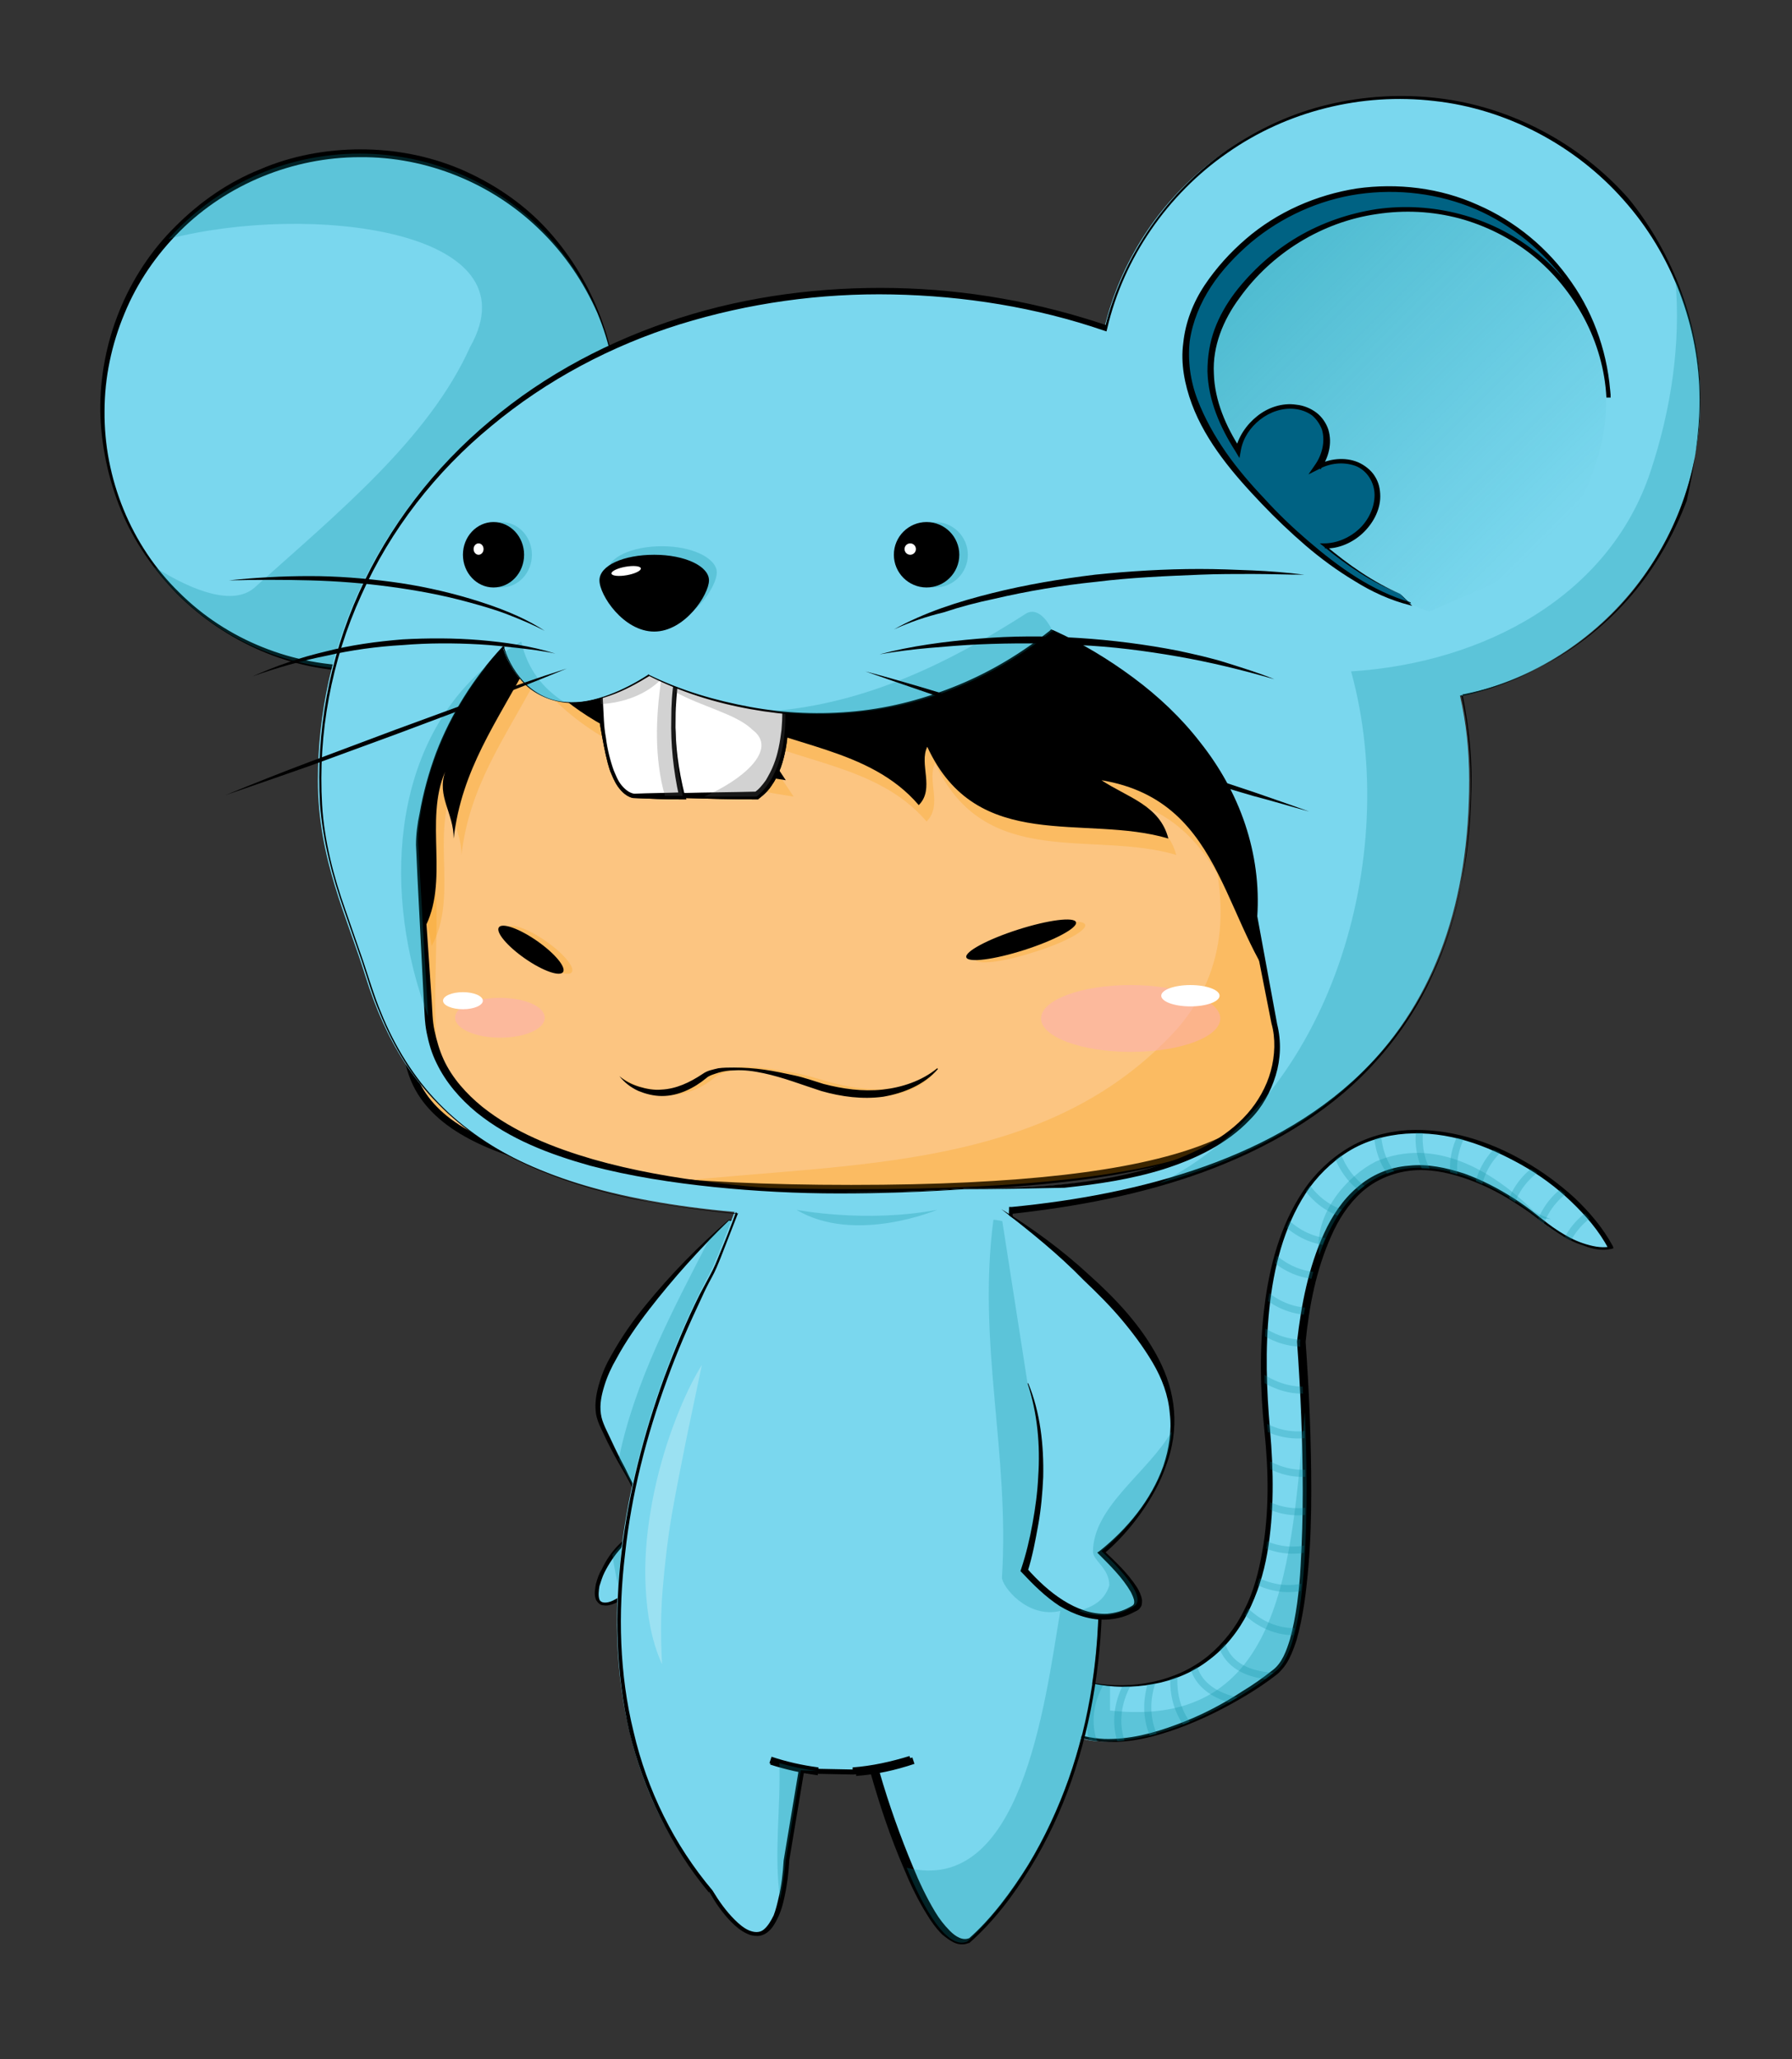 <?xml version="1.0" encoding="utf-8"?>
<!-- Generator: Adobe Illustrator 15.1.0, SVG Export Plug-In . SVG Version: 6.00 Build 0)  -->
<!DOCTYPE svg PUBLIC "-//W3C//DTD SVG 1.1//EN" "http://www.w3.org/Graphics/SVG/1.1/DTD/svg11.dtd">
<svg version="1.1" id="Layer_5" xmlns="http://www.w3.org/2000/svg" xmlns:xlink="http://www.w3.org/1999/xlink" x="0px" y="0px"
	 width="252px" height="289.5px" viewBox="0 0 252 289.5" style="enable-background:new 0 0 252 289.5;" xml:space="preserve">
<rect x="0" y="0" width="252" height="289.5" fill="#333333" stroke="none"/>
<style type="text/css">
<![CDATA[
	.st0{fill:#7AD7EE;}
	.st1{opacity:0.24;}
	.st2{opacity:0.25;}
	.st3{opacity:0.27;}
	.st4{opacity:0.38;fill:url(#SVGID_3_);}
	.st5{fill:#595959;}
	.st6{opacity:0.45;fill:#FDACBD;}
	.st7{fill:#F69D01;}
	.st8{opacity:0.24;fill:#F69D01;}
	.st9{fill:#FCC581;stroke:#000000;stroke-miterlimit:10;}
	.st10{opacity:0.25;fill:#078D9E;}
	.st11{fill:#FFFFFF;}
	.st12{fill:none;stroke:#078D9E;stroke-miterlimit:10;}
	.st13{fill:#006283;}
	.st14{opacity:0.25;clip-path:url(#SVGID_2_);}
]]>
</style>
<g>
	<path class="st9" d="M178.7,133.7c-1.4-9.1-2-8.5-2.1-12.8c-0.6-28.1-27.3-41.2-60.3-41.2c-33,0-56.4,6.6-59.1,39.4
		c-0.4,5.2,2.2,10.5,2.1,15.2c-0.1,4.7-2.1,8-2.1,11.9c0,13.2,14.7,20.9,62.5,20.9c48,0,62.5-7.8,62.5-20.9
		C182.2,141.3,180.1,142.8,178.7,133.7z"/>
	<path class="st8" d="M61.4,128.3c0-4.7-1.5-10.3-2.7-15.3c-0.3,1.9-0.6,4-0.8,6.1c-0.4,5.2,2.2,10.5,2.1,15.2
		c-0.1,4.7-2.1,8-2.1,11.9c0,4.3,1.6,8.1,5.5,11.2C60.3,149.2,61.4,138.2,61.4,128.3z"/>
	<path class="st8" d="M179.4,133.7c-1.4-9.1-2-8.5-2.1-12.8c-0.4-16.8-10-28.2-24.8-34.7c12.6,17.4,27.9,41.4,13,58.5
		c-18.2,20-45.5,18.7-71.3,21.5c7.4,0.7,16.1,1,26.3,1c48,0,62.5-7.8,62.5-20.9C182.9,141.3,180.8,142.8,179.4,133.7z"/>
	<path class="st8" d="M182.9,144c-0.7-1.4-1.6-3.3-2.4-8c-1.4-9.1-2-8.5-2.1-12.8C177.9,95.1,151.1,82,118.1,82
		c-18.8,0-34.5,2.1-45,10.1c-8,6-13,15.2-14.1,29.4c-0.3,3.9,1.1,7.8,1.7,11.5c3.7-6.7,0-15.3,3-22.2c-1.2,3.5,1.2,5.8,1.2,9.4
		c1.1-9.7,6.1-16.4,10.5-24.7c8.3,10.7,23.1,14.5,36.2,16.5c-2.3-3.5-4.7-7-8.2-9.4c8.2,4.7,19.9,4.7,26.9,12.9
		c2.3-2.3,0-5.8,1.2-8.2c7,15.2,22.2,9.4,33.9,12.9c-1.2-4.7-5.8-5.8-9.4-8.2C174.1,115.1,172.9,133.6,182.9,144z"/>
	<path d="M181.7,141.6c-0.7-1.4-1.6-3.3-2.4-8c-1.4-9.1-2-8.5-2.1-12.8C176.7,92.8,150,79.7,117,79.7c-18.8,0-34.5,2.1-45,10.1
		c-7.9,6-13,15.2-14.1,29.4c-0.3,3.9,1.1,7.8,1.7,11.5c3.7-6.7,0-15.3,3-22.2c-1.2,3.5,1.2,5.8,1.2,9.4c1.1-9.7,6.1-16.4,10.5-24.7
		c8.3,10.7,23.1,14.5,36.2,16.5c-2.3-3.5-4.7-7-8.2-9.4c8.2,4.7,19.9,4.7,26.9,12.9c2.3-2.3,0-5.8,1.2-8.2
		c7,15.2,22.2,9.4,33.9,12.9c-1.2-4.7-5.8-5.8-9.4-8.2C172.9,112.7,171.7,131.2,181.7,141.6z"/>
	<g class="st1">
		<path class="st7" d="M87.4,151.5c1,0.6,2,1.1,3.1,1.4c1.1,0.3,2.2,0.4,3.3,0.4c2.2-0.1,4.3-1,6.2-2.3l0,0c0.7-0.5,1.4-0.6,2.1-0.8
			c0.7-0.1,1.4-0.1,2.1-0.2c1.4,0,2.8,0.1,4.2,0.3c1.4,0.2,2.8,0.4,4.1,0.7c1.3,0.3,2.7,0.7,4,1.1c2.6,0.7,5.3,1.2,8,1
			c2.6-0.2,5.4-1.1,7.3-3l0.1,0.1c-1.6,2.4-4.5,3.6-7.3,3.9c-2.8,0.4-5.7-0.2-8.4-1c-2.6-0.9-5.2-1.9-7.9-2.4
			c-1.4-0.2-2.7-0.4-4.1-0.3c-0.7,0-1.4,0.1-2,0.3c-0.6,0.2-1.3,0.4-1.7,0.8l0.1-0.1l-0.1,0.1c-1.8,1.5-4.2,2.5-6.6,2.5
			c-1.2,0-2.4-0.2-3.5-0.7C89.2,153.1,88.2,152.4,87.4,151.5L87.4,151.5z"/>
	</g>
	<g>
		<path d="M87.1,151.3c0.8,0.7,1.8,1.2,2.8,1.5c1,0.3,2.1,0.5,3.1,0.4c2.1-0.1,4-1,5.8-2.2l0,0c0.7-0.5,1.4-0.6,2.2-0.8
			c0.7-0.1,1.5-0.1,2.2-0.1c1.4,0,2.9,0.1,4.3,0.3c1.4,0.2,2.8,0.5,4.2,0.8c1.4,0.3,2.8,0.8,4.1,1.2c2.7,0.7,5.5,1.1,8.3,0.8
			c2.7-0.3,5.5-1.2,7.7-3l0.1,0.1c-1.9,2.2-4.8,3.4-7.7,3.9c-2.9,0.4-5.9,0-8.7-0.8c-2.8-0.9-5.3-1.9-8.1-2.5
			c-1.4-0.3-2.8-0.5-4.2-0.4c-0.7,0-1.4,0.1-2.1,0.3c-0.6,0.2-1.4,0.4-1.8,0.8l0.7-0.6l-0.7,0.6c-1.7,1.4-3.9,2.5-6.2,2.5
			c-1.2,0-2.3-0.3-3.3-0.7C88.7,152.9,87.8,152.2,87.1,151.3L87.1,151.3z"/>
	</g>
	<g>
		<path class="st0" d="M102.5,171.6c0,0-21.9,19.8-17.9,28.7c4,8.9,8,12.3,3.4,16.2s-6.4,12-0.3,7.9l19.2-52.2L102.5,171.6z"/>
		<g>
			<path d="M102.5,171.6c-4,3.9-7.8,8.1-11.2,12.5c-1.7,2.2-3.3,4.5-4.6,6.9c-0.7,1.2-1.3,2.5-1.7,3.8c-0.4,1.3-0.7,2.6-0.5,4
				c0.1,0.7,0.3,1.2,0.6,1.9c0.3,0.6,0.6,1.3,0.9,1.9c0.6,1.3,1.2,2.5,1.9,3.8c0.6,1.3,1.3,2.5,1.8,3.8c0.5,1.3,0.8,2.8,0.3,4.2
				c-0.3,0.7-0.7,1.3-1.2,1.8c-0.5,0.5-1.1,0.9-1.5,1.5c-0.9,1-1.7,2.2-2.3,3.4c-0.3,0.6-0.5,1.3-0.7,1.9c-0.1,0.6-0.2,1.4,0,1.9
				c0.2,0.5,0.9,0.5,1.5,0.3c0.6-0.2,1.2-0.6,1.8-1l-0.1,0.2l4.7-13.1c1.6-4.4,3.1-8.7,4.8-13.1c1.6-4.4,3.2-8.7,4.9-13
				c1.6-4.3,3.3-8.7,5-13l0.1,0.2L102.5,171.6z M102.5,171.5l4.4,0.5l0.2,0l-0.1,0.2c-1.5,4.4-3,8.8-4.6,13.1
				c-1.5,4.4-3.1,8.7-4.7,13.1c-1.6,4.4-3.2,8.7-4.8,13l-4.9,13l0,0.1l-0.1,0.1c-0.6,0.4-1.2,0.8-1.9,1c-0.4,0.1-0.7,0.2-1.2,0.1
				c-0.4,0-0.8-0.4-1-0.8c-0.3-0.8-0.1-1.5,0-2.2c0.2-0.7,0.4-1.4,0.8-2c0.6-1.3,1.4-2.5,2.4-3.5c0.5-0.5,1.1-1,1.5-1.4
				c0.5-0.5,0.9-1,1.1-1.7c0.5-1.3,0.2-2.7-0.3-4c-0.5-1.3-1.2-2.5-1.9-3.7c-0.7-1.2-1.4-2.5-2-3.7c-0.3-0.6-0.6-1.3-0.9-1.9
				c-0.3-0.6-0.6-1.4-0.7-2.1c-0.2-1.5,0.1-3,0.5-4.3c0.4-1.4,1-2.7,1.7-3.9c1.4-2.5,3-4.8,4.8-7C94.3,179.2,98.2,175.2,102.5,171.5
				L102.5,171.5z"/>
		</g>
	</g>
	<path class="st10" d="M106.9,172.2l-4.4-0.6c0,0-1.1,1-2.8,2.7c-5,9.7-10.5,20-12.7,30.9c2.9,5.5,4.7,8.3,1,11.4
		c-0.7,0.6-1.3,1.3-1.9,2c0.3,2,0.8,4.1,1.1,6.1c0.1-0.1,0.3-0.2,0.4-0.3L106.9,172.2z"/>
	<g>
		<g>
			<path class="st0" d="M153.6,236.7c0,0,28.8,6.8,24.7-35.3c-4.1-42.1,18-48.5,36.6-37.3c8.6,5.2,11.5,11.4,11.5,11.4
				s-3.7,1.1-10.2-4.2c0,0-28.7-24.3-33.4,17.5c0,0,3.2,40.6-3.5,46.2c-6.7,5.6-26.6,16.1-33,5L153.6,236.7z"/>
			<g>
				<path d="M153.6,236.6c5.6,1,11.7-0.1,16.2-3.7c2.2-1.8,4-4.1,5.2-6.6c1.3-2.5,2-5.3,2.5-8.1c1-5.6,0.9-11.4,0.3-17.1
					c-0.6-5.7-0.7-11.6,0-17.3c0.7-5.7,2.2-11.5,5.5-16.4c1.6-2.4,3.8-4.5,6.3-6c2.5-1.5,5.4-2.3,8.3-2.5c5.8-0.3,11.5,1.5,16.5,4.4
					c2.5,1.4,4.9,3.2,7,5.1c2.1,2,4,4.2,5.4,6.8l0.1,0.3l-0.3,0.1c-1.4,0.3-2.7,0-4-0.5c-1.3-0.4-2.4-1-3.5-1.7
					c-1.1-0.7-2.2-1.5-3.2-2.3c-1-0.8-2.1-1.5-3.2-2.2c-2.2-1.4-4.5-2.5-6.9-3.3c-2.4-0.8-5-1.3-7.5-1c-2.5,0.3-4.9,1.3-6.8,3
					c-1.9,1.7-3.3,3.9-4.3,6.2c-2.1,4.7-3.1,9.8-3.6,14.9l0-0.1c0.5,7,0.8,14,0.8,21.1c0,3.5-0.1,7-0.4,10.5
					c-0.3,3.5-0.7,7-1.7,10.5c-0.3,0.9-0.6,1.7-1,2.5c-0.4,0.8-1,1.6-1.7,2.2c-1.4,1.1-2.9,2.1-4.4,3c-3,1.8-6.2,3.4-9.5,4.6
					c-3.3,1.2-6.8,2.1-10.4,1.9c-1.8-0.1-3.6-0.5-5.2-1.3c-1.6-0.8-2.9-2.2-3.7-3.7l-0.1-0.1l0.1-0.1L153.6,236.6L153.6,236.6z
					 M153.6,236.7l-7.1,3.3l0.1-0.2c0.9,1.5,2.1,2.7,3.7,3.5c1.5,0.8,3.3,1.1,5,1.2c3.5,0.1,6.9-0.8,10.1-2c3.3-1.2,6.4-2.8,9.3-4.7
					c1.5-0.9,2.9-1.9,4.3-3c1.3-1,1.9-2.7,2.4-4.3c0.9-3.3,1.3-6.8,1.5-10.3c0.2-3.5,0.3-7,0.3-10.5c0-7-0.3-14-0.8-21l0-0.1l0,0
					c0.6-5.2,1.6-10.4,3.8-15.2c1.1-2.4,2.6-4.7,4.6-6.4c2-1.8,4.6-2.9,7.3-3.1c2.7-0.3,5.3,0.3,7.8,1.1c2.5,0.9,4.8,2.1,7,3.5
					c1.1,0.7,2.2,1.5,3.2,2.3c1,0.8,2,1.6,3.1,2.3c1.1,0.7,2.2,1.3,3.4,1.7c1.2,0.4,2.5,0.7,3.7,0.5l-0.1,0.3
					c-1.3-2.5-3.2-4.7-5.3-6.7c-2.1-2-4.4-3.7-6.9-5.1c-2.5-1.4-5.1-2.6-7.8-3.4c-2.7-0.8-5.6-1.2-8.5-1c-2.8,0.2-5.7,1-8.1,2.5
					c-2.4,1.5-4.5,3.6-6,5.9c-3.1,4.8-4.5,10.5-5.1,16.2c-0.6,5.7-0.4,11.4,0.1,17.1c0.5,5.7,0.6,11.6-0.4,17.3
					c-0.5,2.9-1.4,5.7-2.7,8.3c-1.3,2.6-3.2,5-5.5,6.7c-2.3,1.8-5.1,2.9-7.9,3.4C159.3,237.3,156.4,237.3,153.6,236.7z"/>
			</g>
		</g>
		<path class="st10" d="M156.1,240.5c0,0,0-2,0-3.5c-1.5-0.1-2.5-0.3-2.5-0.3l-7.1,3.2c6.4,11.1,26.3,0.6,33-5
			c4.6-3.8,4.5-24,4-36.4C181.5,219.1,180.8,243.3,156.1,240.5z"/>
		<g>
			<defs>
				<path id="SVGID_1_" d="M153.6,236.7c0,0,28.8,6.8,24.7-35.3c-4.1-42.1,18-48.5,36.6-37.3c8.6,5.2,11.5,11.4,11.5,11.4
					s-3.7,1.1-10.2-4.2c0,0-28.7-24.3-33.4,17.5c0,0,3.2,40.6-3.5,46.2c-6.7,5.6-26.6,16.1-33,5L153.6,236.7z"/>
			</defs>
			<clipPath id="SVGID_2_">
				<use xlink:href="#SVGID_1_"  style="overflow:visible;"/>
			</clipPath>
			<g class="st14">
				<g>
					<path class="st12" d="M155.4,235.6c0,0-4,5-1,10.8"/>
					<path class="st12" d="M159.3,235.6c0,0-4,5-1,10.8"/>
					<path class="st12" d="M162.4,235.5c0,0-2.9,5.6,1.2,10.8"/>
					<path class="st12" d="M165.3,234.1c0,0-1.6,6.1,3.5,10.3"/>
					<path class="st12" d="M173.8,224.9c0,0,3.4,5.4,9.9,4.4"/>
					<path class="st12" d="M174.1,220.5c0,0,4.5,4.5,10.6,2.2"/>
					<path class="st12" d="M174.7,215.1c0,0,4.5,4.5,10.6,2.2"/>
					<path class="st12" d="M175.4,209.7c0,0,4.5,4.5,10.6,2.2"/>
					<path class="st12" d="M176.1,204.3c0,0,4.5,4.5,10.6,2.2"/>
					<path class="st12" d="M175.4,198.9c0,0,4.5,4.5,10.6,2.2"/>
					<path class="st12" d="M176.1,192.6c0,0,4.5,4.5,10.6,2.2"/>
					<path class="st12" d="M176.1,186c0,0,4.5,4.5,10.6,2.2"/>
					<path class="st12" d="M176.4,180.5c0,0,3.8,5.1,10.2,3.6"/>
					<path class="st12" d="M177.8,175.5c0,0,3.8,5.1,10.2,3.6"/>
					<path class="st12" d="M179.1,169.8c0,0,3.2,5.5,9.7,4.8"/>
					<path class="st12" d="M182.4,164.4c0,0,2,6,8.6,6.7"/>
					<path class="st12" d="M187.5,160.2c0,0,0.7,6.3,6.9,8.4"/>
					<path class="st12" d="M193.8,157.2c0,0-1.2,6.2,4.1,10"/>
					<path class="st12" d="M200.5,155.6c0,0-2.8,5.7,1.3,10.8"/>
					<path class="st12" d="M207.4,157c0,0-4.6,4.4-2.4,10.6"/>
					<path class="st12" d="M213.1,159.8c0,0-5.7,2.9-5.4,9.4"/>
					<path class="st12" d="M218.7,162.9c0,0-6,2-6.7,8.5"/>
					<path class="st12" d="M222.8,165.8c0,0-6,2-6.7,8.5"/>
					<path class="st12" d="M226.1,169.3c0,0-6,2-6.7,8.5"/>
					<path class="st12" d="M167.7,233.1c0,0-0.4,4.9,7,6.2"/>
					<path class="st12" d="M171.7,230.6c0,0,0.3,4.9,7.8,5.1"/>
				</g>
			</g>
		</g>
	</g>
	<path class="st10" d="M193.5,163.3c-4,2-8.8,7.3-8,13.2c8.5-24.2,30.8-5.3,30.8-5.3c0.7,0.1,1.3,0.2,1.8,0.2
		c-0.8-0.3-1.6-0.6-2.4-1.1C209.8,164.5,201.7,159.8,193.5,163.3z"/>
	<g>
		<g>
			<path class="st11" d="M95.9,90c-3.7,0.2-7.8,1.3-11.6,4c0,0-0.1,17,4.9,17.8H96C94.6,104.7,94.6,97.3,95.9,90z"/>
			<path d="M95.8,90.1c-2,0.3-4,0.8-5.9,1.5c-1,0.4-1.9,0.8-2.8,1.3c-0.9,0.5-1.8,1-2.6,1.6l0.2-0.4c0,1.6,0,3.2,0.1,4.8
				c0.1,1.6,0.1,3.2,0.4,4.8c0.2,1.6,0.6,3.2,1.1,4.6c0.3,0.7,0.6,1.5,1.1,2.1c0.5,0.6,1.1,1.1,1.8,1.2l-0.1,0
				c2.3-0.1,4.6-0.1,6.9-0.2l-0.5,0.6c-0.8-3.6-1.2-7.3-1.1-11c0-1.8,0.1-3.7,0.4-5.5C95.1,93.6,95.4,91.8,95.8,90.1z M95.9,90
				c-0.2,1.8-0.4,3.6-0.5,5.5c-0.1,1.8-0.1,3.6-0.1,5.5c0.1,3.6,0.4,7.3,1.1,10.8l0.1,0.6l-0.6,0c-2.3,0-4.6-0.1-6.9-0.2l0,0l0,0
				c-0.9-0.2-1.6-0.9-2.1-1.6c-0.5-0.7-0.8-1.5-1.1-2.2c-0.5-1.5-0.8-3.1-1.1-4.7c-0.6-3.2-1-6.4-1-9.7l0-0.2l0.2-0.1
				c0.9-0.6,1.8-1.1,2.7-1.6c0.9-0.5,1.9-0.9,2.9-1.2C91.7,90.3,93.8,89.9,95.9,90L95.9,90L95.9,90z"/>
		</g>
		<g>
			<path class="st11" d="M109.5,92.5c0,0-6.1-2.9-13.6-2.4c-1.3,7.3-1.3,14.7,0.1,21.9h10.4C106.4,111.9,112.8,108.1,109.5,92.5z"/>
			<path d="M109.4,92.5c-1.1-0.4-2.2-0.7-3.3-1c-1.1-0.3-2.2-0.5-3.4-0.7c-1.1-0.2-2.3-0.3-3.4-0.4c-1.1-0.1-2.3,0-3.4,0l0.4-0.4
				c-0.3,1.8-0.6,3.6-0.9,5.4c-0.2,1.8-0.4,3.6-0.4,5.5c-0.1,3.7,0.4,7.3,1.3,10.9l-0.3-0.3c3.5-0.1,6.9-0.1,10.4-0.2l-0.3,0.1
				c0.6-0.4,1.1-1,1.6-1.7c0.4-0.7,0.8-1.4,1.1-2.2c0.6-1.5,0.9-3.2,1.1-4.9C110.2,99.3,109.9,95.9,109.4,92.5z M109.5,92.4
				c0.9,3.3,1.5,6.8,1.3,10.3c-0.1,1.7-0.4,3.5-1,5.2c-0.3,0.8-0.7,1.7-1.2,2.4c-0.5,0.8-1.1,1.4-1.9,2l-0.1,0.1l-0.2,0
				c-3.5,0-6.9-0.1-10.4-0.2l-0.3,0l0-0.3c-0.6-3.6-0.8-7.3-0.9-11c0-1.8,0-3.7,0.1-5.5c0.1-1.8,0.3-3.7,0.6-5.5l0.1-0.3l0.3,0
				c1.2-0.1,2.4,0,3.5,0c1.2,0.1,2.3,0.2,3.5,0.5c1.1,0.2,2.3,0.6,3.4,0.9C107.4,91.4,108.4,91.9,109.5,92.4L109.5,92.4L109.5,92.4z
				"/>
		</g>
	</g>
	<g>
		<g>
			<path class="st11" d="M95.9,90c-3.7,0.2-7.8,1.3-11.6,4c0,0-0.1,17,4.9,17.8H96C94.6,104.7,94.6,97.3,95.9,90z"/>
			<path d="M95.8,90.1c-2,0.3-4,0.8-5.9,1.5c-1,0.4-1.9,0.8-2.8,1.3c-0.9,0.5-1.8,1-2.6,1.6l0.2-0.4c0,1.6,0,3.2,0.1,4.8
				c0.1,1.6,0.1,3.2,0.4,4.8c0.2,1.6,0.6,3.2,1.1,4.6c0.3,0.7,0.6,1.5,1.1,2.1c0.5,0.6,1.1,1.1,1.8,1.2l-0.1,0
				c2.3-0.1,4.6-0.1,6.9-0.2l-0.5,0.6c-0.8-3.6-1.2-7.3-1.1-11c0-1.8,0.1-3.7,0.4-5.5C95.1,93.6,95.4,91.8,95.8,90.1z M95.9,90
				c-0.2,1.8-0.4,3.6-0.5,5.5c-0.1,1.8-0.1,3.6-0.1,5.5c0.1,3.6,0.4,7.3,1.1,10.8l0.1,0.6l-0.6,0c-2.3,0-4.6-0.1-6.9-0.2l0,0l0,0
				c-0.9-0.2-1.6-0.9-2.1-1.6c-0.5-0.7-0.8-1.5-1.1-2.2c-0.5-1.5-0.8-3.1-1.1-4.7c-0.6-3.2-1-6.4-1-9.7l0-0.2l0.2-0.1
				c0.9-0.6,1.8-1.1,2.7-1.6c0.9-0.5,1.9-0.9,2.9-1.2C91.7,90.3,93.8,89.9,95.9,90L95.9,90L95.9,90z"/>
		</g>
		<g>
			<path class="st11" d="M109.5,92.5c0,0-6.1-2.9-13.6-2.4c-1.3,7.3-1.3,14.7,0.1,21.9h10.4C106.4,111.9,112.8,108.1,109.5,92.5z"/>
			<path d="M109.4,92.5c-1.1-0.4-2.2-0.7-3.3-1c-1.1-0.3-2.2-0.5-3.4-0.7c-1.1-0.2-2.3-0.3-3.4-0.4c-1.1-0.1-2.3,0-3.4,0l0.4-0.4
				c-0.3,1.8-0.6,3.6-0.9,5.4c-0.2,1.8-0.4,3.6-0.4,5.5c-0.1,3.7,0.4,7.3,1.3,10.9l-0.3-0.3c3.5-0.1,6.9-0.1,10.4-0.2l-0.3,0.1
				c0.6-0.4,1.1-1,1.6-1.7c0.4-0.7,0.8-1.4,1.1-2.2c0.6-1.5,0.9-3.2,1.1-4.9C110.2,99.3,109.9,95.9,109.4,92.5z M109.5,92.4
				c0.9,3.3,1.5,6.8,1.3,10.3c-0.1,1.7-0.4,3.5-1,5.2c-0.3,0.8-0.7,1.7-1.2,2.4c-0.5,0.8-1.1,1.4-1.9,2l-0.1,0.1l-0.2,0
				c-3.5,0-6.9-0.1-10.4-0.2l-0.3,0l0-0.3c-0.6-3.6-0.8-7.3-0.9-11c0-1.8,0-3.7,0.1-5.5c0.1-1.8,0.3-3.7,0.6-5.5l0.1-0.3l0.3,0
				c1.2-0.1,2.4,0,3.5,0c1.2,0.1,2.3,0.2,3.5,0.5c1.1,0.2,2.3,0.6,3.4,0.9C107.4,91.4,108.4,91.9,109.5,92.4L109.5,92.4L109.5,92.4z
				"/>
		</g>
	</g>
	<g class="st3">
		<g>
			<path class="st5" d="M84.3,94.1c0,0,0,2.1,0.2,4.9c3.2-0.2,6.3-1.3,8.5-3.5c-0.8,5.3-1,11.1,0.5,16.4H96c-1-4.8-1.3-9.7-1-14.6
				c-0.3-0.2-0.6-0.4-0.9-0.6c0.3,0.2,0.6,0.4,0.9,0.6c0.1-2.4,0.4-4.8,0.9-7.2C92.2,90.3,88.1,91.3,84.3,94.1z"/>
			<path class="st5" d="M109.5,92.5c0,0-6.1-2.9-13.6-2.4c-0.4,2.4-0.7,4.8-0.9,7.2c3.5,2,8.6,3.1,10.8,5.3c3.8,2.8-1.6,7.2-6.8,9.4
				h7.4C106.4,111.9,112.8,108.1,109.5,92.5z"/>
		</g>
	</g>
	<g>
		<circle class="st0" cx="50.6" cy="57.8" r="36.2"/>
		<g>
			<path d="M86.9,57.8c0.1,9.5-3.7,19-10.4,25.8c-3.3,3.4-7.4,6.2-11.8,8c-4.4,1.9-9.2,2.8-14,2.8c-4.8,0-9.6-1-14-2.9
				c-4.4-1.9-8.4-4.6-11.8-8c-3.3-3.4-6.1-7.4-7.9-11.8c-1.8-4.4-2.8-9.2-2.9-13.9c-0.1-9.6,3.7-19.2,10.6-26
				c3.4-3.4,7.4-6.2,11.9-8c4.4-1.9,9.3-2.8,14.1-2.8c4.8,0,9.6,0.9,14.1,2.8c4.4,1.9,8.5,4.6,11.8,8.1
				C83.1,38.8,86.9,48.3,86.9,57.8z M86.8,57.8c0-4.7-1-9.5-2.8-13.8c-1.9-4.3-4.6-8.3-8-11.6c-6.7-6.6-16-10.4-25.4-10.3
				c-9.4,0-18.7,3.8-25.3,10.4c-3.3,3.3-6,7.2-7.8,11.6c-1.8,4.3-2.8,9-2.8,13.7c-0.1,9.4,3.7,18.9,10.5,25.5
				c6.7,6.7,16.1,10.4,25.5,10.3c9.4,0,18.7-3.8,25.4-10.4c3.4-3.3,6.1-7.2,8-11.6C85.8,67.3,86.7,62.6,86.8,57.8z"/>
		</g>
	</g>
	<path class="st10" d="M50.6,21.6c-10.7,0-20.3,4.6-26.9,12c19.6-5.1,51.8-1.4,42.4,15.2c-5.8,12.9-18.7,23.4-30.4,33.9
		c-2.9,2.4-8.3,0.6-14-3c6.6,8.8,17.1,14.4,28.9,14.4c20,0,36.2-16.2,36.2-36.2S70.6,21.6,50.6,21.6z"/>
	<g>
		<g>
			<path class="st0" d="M239.1,56.2c0-23.5-19-42.5-42.5-42.5c-20,0-36.8,13.8-41.3,32.4c-9.8-3.4-20.5-5.2-31.8-5.2
				c-45.9,0-78.8,30.8-78.8,68.8c0,11.1,4.1,19.2,6.7,27.6c5.5,17.6,17.2,30,51.9,33.1c-1,2.7-2.9,7.6-3.7,9c0,0-28.9,51.5,0,86.4
				c0,0,9.3,16.2,10.8-4.3l2.1-12.6l2.3,0.1c-2.1-0.3-4.3-0.8-6.6-1.5c2.3,0.8,4.5,1.3,6.6,1.5l5.1,0.1c2.6-0.2,5.3-0.7,8.1-1.7
				c-2.9,0.9-5.5,1.5-8.1,1.7l2.9,0.1c0,0,7.4,26,13.2,23.7c0,0,37.4-30.7,5.9-101.7v-1c46.3-4.8,64.7-27,64.7-60.5
				c0-4.1-0.4-8-1.3-11.9C224.6,93.8,239.1,76.7,239.1,56.2z M135.6,167.1c0,0-73.1,6.1-75.4-24l-1.5-24.5c0,0,0-14.9,12-27.6
				c0,0,3.8,14.5,20.5,3.9c0,0,29.2,15.7,56.7-6.1c0,0,29.8,12.3,28.3,39.7l2.9,15.2C179.2,143.7,186.8,167.7,135.6,167.1z"/>
		</g>
		<g>
			<path d="M239,56.2c0-10.3-3.9-20.5-10.7-28.1c-6.8-7.7-16.5-12.8-26.6-13.9c-10.2-1.2-20.7,1.4-29.1,7.3
				c-8.4,5.8-14.6,14.8-16.9,24.7l-0.1,0.4l-0.3-0.1c-9.6-3.3-19.7-4.9-29.8-5.1c-10.1-0.2-20.2,1.2-29.9,4.2
				c-9.6,3-18.7,7.8-26.5,14.3c-7.8,6.4-14.2,14.6-18.3,23.8c-4.2,9.2-6.1,19.4-5.5,29.5c0.3,5,1.6,10,3.3,14.8l2.5,7.2
				c0.8,2.4,1.5,4.8,2.5,7.2c1.9,4.7,4.6,9.1,8.1,12.7c3.5,3.6,7.8,6.5,12.4,8.6c4.6,2.1,9.5,3.6,14.4,4.7c5,1.1,10,1.7,15,2.2
				l0.3,0l-0.1,0.2c-0.8,2-1.5,3.9-2.3,5.9c-0.4,1-0.8,2-1.3,2.9c-0.5,0.9-1,1.9-1.4,2.8c-1.8,3.8-3.5,7.7-4.9,11.6
				c-2.9,7.9-5,16.1-5.9,24.5c-1,8.3-0.8,16.9,1.2,25c1.9,8.2,5.7,15.9,11.1,22.3l0,0l0,0c0.9,1.5,1.9,2.9,3.1,4.1
				c0.6,0.6,1.3,1.2,2,1.5c0.7,0.3,1.5,0.4,2.1-0.1c0.6-0.5,1-1.2,1.4-2c0.3-0.8,0.5-1.6,0.7-2.5c0.4-1.7,0.6-3.4,0.7-5.2l0,0l0,0
				l2.1-12.6l0.1-0.4l0.4,0l2.3,0.1l-0.1,0.9c-2.3-0.3-4.5-0.8-6.7-1.5l0.3-0.9c2.1,0.7,4.3,1.2,6.6,1.5l0,0l5.1,0.1l0,0
				c2.7-0.2,5.4-0.8,8-1.7l0.3,0.9c-2.7,0.9-5.4,1.5-8.2,1.7l0-0.9l2.9,0.1l0.3,0l0.1,0.3c1.3,4.5,2.9,9,4.7,13.3
				c0.9,2.2,1.9,4.3,3.1,6.3c0.6,1,1.3,1.9,2.1,2.7c0.8,0.8,1.8,1.4,2.7,1l-0.1,0.1c3.3-2.9,6-6.6,8.4-10.4
				c2.3-3.8,4.2-7.9,5.7-12.1c3-8.5,4.3-17.5,4.2-26.5c0-9-1.4-18-3.6-26.7c-2.2-8.7-5.3-17.2-9-25.5l0-0.1v-0.1l0-1l0-0.5l0.4,0
				c9.2-0.9,18.4-2.6,27.1-5.7c8.7-3.1,16.9-7.7,23.3-14.4c3.2-3.3,5.9-7.1,8-11.2c2.1-4.1,3.6-8.5,4.6-13c1-4.5,1.5-9.1,1.6-13.8
				c0.2-4.6-0.3-9.3-1.2-13.8l0-0.2l0.2,0c9.4-1.9,18.1-7.2,24.2-14.7c3-3.7,5.4-8,7.1-12.5C238.2,65.9,239,61,239,56.2z
				 M239.1,56.2c0,4.8-0.8,9.7-2.4,14.2c-1.6,4.6-4,8.8-7,12.6c-6.1,7.6-14.8,12.9-24.3,14.9l0.1-0.2c1,4.5,1.4,9.2,1.3,13.9
				c-0.1,4.6-0.6,9.3-1.5,13.9c-1,4.6-2.5,9-4.6,13.2c-2.1,4.2-4.8,8-8,11.4c-6.4,6.8-14.8,11.5-23.5,14.7c-8.8,3.2-18,4.9-27.2,5.9
				l0.4-0.5l0,1l0-0.2c3.7,8.3,6.8,16.8,9,25.6c2.2,8.8,3.6,17.8,3.6,26.9c0,9.1-1.3,18.2-4.3,26.8c-1.5,4.3-3.4,8.4-5.8,12.3
				c-2.4,3.9-5.1,7.5-8.6,10.6l0,0l-0.1,0c-0.7,0.3-1.5,0.2-2.1-0.1c-0.6-0.3-1.1-0.7-1.6-1.1c-0.9-0.9-1.6-1.9-2.2-2.9
				c-1.3-2.1-2.3-4.2-3.2-6.4c-1.9-4.4-3.4-8.9-4.7-13.5l0.4,0.3l-2.9-0.1l0-0.9c2.7-0.2,5.4-0.8,8-1.6l0.3,0.9
				c-2.7,0.9-5.4,1.5-8.2,1.7l0,0h0l-5.1-0.1l0,0l0,0c-2.3-0.3-4.5-0.8-6.7-1.5l0.3-0.9c2.1,0.7,4.3,1.2,6.6,1.5l-0.1,0.9l-2.3-0.1
				l0.4-0.4l-2.1,12.6l0,0c-0.1,1.8-0.3,3.5-0.7,5.3c-0.2,0.9-0.4,1.7-0.8,2.6c-0.4,0.8-0.8,1.7-1.6,2.3c-0.4,0.3-0.9,0.5-1.4,0.5
				c-0.5,0-1-0.1-1.4-0.3c-0.9-0.4-1.6-1-2.2-1.6c-1.3-1.3-2.3-2.8-3.2-4.3l0,0.1c-5.4-6.5-9.2-14.4-11.2-22.6
				c-1.9-8.3-2.1-16.9-1.1-25.2c1-8.4,3.1-16.6,6-24.6c1.5-4,3.1-7.9,5-11.7c0.5-0.9,1-1.9,1.5-2.8c0.5-0.9,0.9-1.9,1.3-2.9
				c0.8-1.9,1.6-3.9,2.3-5.9l0.2,0.3c-5.1-0.5-10.1-1.2-15.1-2.2c-5-1.1-9.9-2.6-14.5-4.7c-4.6-2.1-9-5-12.5-8.6
				c-3.6-3.6-6.3-8.1-8.2-12.8c-1-2.3-1.7-4.8-2.5-7.2l-2.5-7.2c-1.7-4.8-3-9.8-3.4-14.9c-0.6-10.2,1.3-20.5,5.5-29.8
				c4.2-9.3,10.6-17.6,18.4-24.1c7.8-6.6,17-11.4,26.7-14.5c9.7-3.1,20-4.4,30.2-4.2c10.2,0.2,20.3,2,30,5.3l-0.4,0.2
				c2.5-10.1,8.8-19.1,17.3-25c4.3-2.9,9-5.1,14.1-6.3c5-1.2,10.3-1.5,15.4-0.9c10.3,1.2,20,6.4,26.8,14.1
				C235.3,35.6,239.2,45.9,239.1,56.2z"/>
			<path d="M135.6,167.2c-5.9,0.4-11.7,0.6-17.6,0.6c-5.9,0-11.7-0.3-17.6-0.9c-5.8-0.6-11.7-1.5-17.4-3c-5.7-1.6-11.3-3.7-16-7.5
				c-2.3-1.9-4.3-4.2-5.6-6.9c-0.7-1.4-1.1-2.8-1.4-4.3c-0.3-1.5-0.3-3-0.4-4.4l-0.9-17.6l-0.2-4.4c0-1.5,0.2-3,0.5-4.4
				c0.5-2.9,1.3-5.8,2.3-8.5c2.1-5.5,5.3-10.6,9.3-14.9l0.2-0.2l0.1,0.3c0.6,1.9,1.7,3.8,3.2,5.2c1.5,1.4,3.5,2.3,5.5,2.4
				c2,0.2,4.1-0.3,6-1c1.9-0.7,3.8-1.7,5.5-2.8l0.1-0.1l0.1,0.1c4.5,2.2,9.3,3.6,14.2,4.5c4.9,0.9,9.9,1.1,14.9,0.6
				c5-0.5,9.8-1.8,14.4-3.7c4.6-1.9,8.9-4.5,12.8-7.6l0.2-0.2l0.3,0.1c4,1.8,7.8,4.1,11.3,6.7c3.5,2.6,6.7,5.6,9.4,9.1
				c2.7,3.4,4.9,7.3,6.3,11.5c1.4,4.2,2,8.6,1.7,13l0-0.1l2.8,15.2l0,0c0.6,2.4,0.5,4.9-0.2,7.2c-0.7,2.3-1.9,4.5-3.6,6.2
				c-3.3,3.5-7.8,5.6-12.2,7c-4.5,1.4-9.2,2.1-13.9,2.6C145,167.1,140.3,167.2,135.6,167.2z M135.6,167.1c4.7,0,9.4-0.1,14.1-0.6
				c4.7-0.5,9.3-1.3,13.8-2.8c4.4-1.5,8.8-3.6,11.9-7.1c1.5-1.7,2.7-3.8,3.3-6c0.6-2.2,0.7-4.6,0.1-6.7l0,0l0,0l-3-15.2l0-0.1l0-0.1
				c0.2-4.3-0.3-8.6-1.7-12.6c-1.4-4-3.5-7.8-6.1-11.2c-2.7-3.4-5.8-6.3-9.2-8.9c-3.4-2.6-7.1-4.9-11-6.6l0.5-0.1
				c-4,3.1-8.3,5.8-13,7.7c-4.7,1.9-9.6,3.2-14.7,3.6c-5,0.5-10.1,0.2-15.1-0.7c-5-0.9-9.8-2.4-14.3-4.7l0.2,0
				c-1.8,1.1-3.6,2.1-5.6,2.8c-2,0.7-4.1,1.2-6.2,1c-2.1-0.2-4.2-1.1-5.7-2.5c-1.5-1.5-2.6-3.3-3.2-5.4l0.3,0.1
				c-4,4.3-7.1,9.3-9.2,14.8c-1,2.7-1.8,5.6-2.2,8.5c-0.2,1.4-0.4,2.9-0.4,4.3l0.3,4.4l1.2,17.6c0.1,1.5,0.1,2.9,0.4,4.3
				c0.3,1.4,0.7,2.8,1.3,4.1c1.2,2.6,3.2,4.8,5.4,6.6c4.5,3.6,10.1,5.8,15.6,7.4c5.6,1.6,11.4,2.6,17.2,3.3
				C112.1,167.7,123.9,167.9,135.6,167.1z"/>
		</g>
	</g>
	<path class="st10" d="M139.7,171.5c-2.3,17.5,2.3,32.7,1.2,50.3c0,1.2,3.5,5.8,8.2,4.7c-2.2,13.3-5.5,40.1-21.6,36.1
		c2.5,6,5.7,11.5,8.5,10.4c0,0,37.2-30.5,6.2-101.1C141.2,171.8,140.3,171.5,139.7,171.5z"/>
	<path class="st10" d="M109.7,267c0.3-1.4,0.6-3.2,0.8-5.5l2.1-12.6l2.3,0.1c-1.7-0.2-3.5-0.6-5.3-1.1
		C109.8,254.3,108.8,260.6,109.7,267z"/>
	<path class="st10" d="M147.9,88.8c0,0,0.1,0,0.2,0.1c-0.9-2-2.3-3.4-3.7-2.7c-11.4,7.3-22.8,12.7-35.9,13.8
		C119.3,101.3,133.8,100,147.9,88.8z"/>
	<path class="st10" d="M79.3,98.7c-2.9-1.9-5.1-4.5-6-8.5c-0.8,0.5-1.6,1-2.4,1.5C71.6,93.4,73.9,98.1,79.3,98.7z"/>
	<path class="st10" d="M68.6,93.5C54.8,105,53.8,126,60.2,142.9l-1.4-24.3C58.7,118.6,58.7,105.6,68.6,93.5z"/>
	<path class="st10" d="M239.1,56.2c0-6-1.2-11.7-3.5-16.9c0.8,9-0.6,18.3-3.5,27c-5.8,17.5-23.4,26.9-42.1,28.1
		c7.2,26.2-3,60.1-27,72c30.9-8.7,43.6-28.8,43.6-56.6c0-4.1-0.4-8-1.3-11.9C224.6,93.8,239.1,76.7,239.1,56.2z"/>
	<g>
		<circle class="st10" cx="131.5" cy="78" r="4.6"/>
		<circle cx="130.3" cy="78" r="4.6"/>
		<circle class="st11" cx="128" cy="77.2" r="0.8"/>
	</g>
	<linearGradient id="SVGID_3_" gradientUnits="userSpaceOnUse" x1="177.226" y1="33.302" x2="218.732" y2="74.807">
		<stop  offset="1.818180e-002" style="stop-color:#078D9E"/>
		<stop  offset="1" style="stop-color:#078D9E;stop-opacity:0"/>
	</linearGradient>
	<path class="st4" d="M201,86c0,0-26.3-8.7-32.1-34.4c-5.8-25.7,36.7-29.1,45.2-17.1c0,0,17,11.9,10.1,31.3
		C219.4,79.6,213.1,80.5,201,86z"/>
	<g>
		<ellipse class="st10" cx="70.5" cy="78" rx="4.3" ry="4.6"/>
		<ellipse cx="69.4" cy="78" rx="4.3" ry="4.6"/>
		<ellipse class="st11" cx="67.3" cy="77.2" rx="0.7" ry="0.8"/>
	</g>
	<path class="st10" d="M100.8,80.5c0,2-3.4,7.2-7.7,7.2s-7.7-5.1-7.7-7.2s3.4-3.7,7.7-3.7S100.8,78.5,100.8,80.5z"/>
	<path d="M99.7,81.6c0,2-3.4,7.2-7.7,7.2s-7.7-5.1-7.7-7.2S87.7,78,92,78S99.7,79.6,99.7,81.6z"/>
	<g>
		<path class="st13" d="M196.9,83.5c-3.5-1.4-7.1-3.8-10.7-6.8c1.5,0,3.1-0.4,4.6-1.6c2.9-2.3,3.8-6.1,1.9-8.5
			c-1.6-2.1-4.7-2.4-7.4-1c1.5-2.2,1.7-4.9,0.3-6.7c-1.9-2.4-5.8-2.5-8.7-0.2c-1.6,1.2-2.6,2.9-2.8,4.5c-5.2-8.1-5.8-16.2,2.4-24.6
			c11.2-11.7,29.6-12.3,41.1-1.4c5.3,5.1,8.2,11.7,8.6,18.5c-0.4-7.5-3.6-14.9-9.4-20.6c-12.3-11.8-31.8-11.4-43.6,0.9
			c-11.8,12.3-5.9,24,6.2,36.1c6.5,6.5,12.9,11.1,19.1,12.8C197.9,84.5,197.4,84,196.9,83.5z"/>
		<g>
			<path d="M196.9,83.5c-4-1.6-7.5-4-10.8-6.7l-0.5-0.4l0.6,0c1.8,0,3.6-0.8,4.9-2c1.3-1.2,2.2-3,2.2-4.8c0-1.8-1.1-3.5-2.7-4.1
				c-1.7-0.6-3.6-0.4-5.2,0.5l-1.4,0.7l0.9-1.3c1-1.4,1.5-3.3,1-5c-0.3-0.8-0.8-1.5-1.4-2c-0.7-0.5-1.5-0.8-2.4-0.9
				c-1.7-0.2-3.5,0.4-4.9,1.5c-1.4,1.1-2.4,2.6-2.7,4.3l-0.2,1.1l-0.6-1c-2.1-3.3-3.8-7.1-3.9-11.2c0-2,0.3-4,1-5.9
				c0.7-1.9,1.7-3.6,2.9-5.2c2.4-3.1,5.4-5.8,8.8-7.8c3.4-2,7.2-3.3,11.1-3.9c7.8-1.1,16,1,22.2,5.9c3.1,2.4,5.7,5.5,7.5,9
				c1.8,3.5,2.9,7.4,3.2,11.3l-0.6,0c-0.3-5.6-2.3-11.1-5.5-15.7c-3.3-4.6-7.8-8.3-12.9-10.5c-5.2-2.2-10.9-2.9-16.5-2.1
				c-5.5,0.8-10.8,3.2-15.1,6.8c-2.1,1.8-4.1,3.9-5.6,6.2c-1.5,2.3-2.6,4.9-3,7.7c-0.3,2.7,0.1,5.6,1.1,8.2c1,2.6,2.4,5.1,4,7.4
				c1.6,2.3,3.5,4.5,5.4,6.5c1.9,2.1,4,4.1,6.1,5.9c4.3,3.7,9,7.1,14.5,8.7l-0.1,0.1C197.8,84.5,197.3,84,196.9,83.5z M196.9,83.5
				c0.5,0.5,1,1,1.5,1.5l0.2,0.2l-0.3-0.1c-2.8-0.7-5.4-1.9-7.8-3.4c-2.5-1.5-4.8-3.2-6.9-5c-2.2-1.9-4.2-3.8-6.2-5.9
				c-2-2.1-3.9-4.2-5.6-6.5c-1.7-2.3-3.2-4.8-4.2-7.5c-1-2.7-1.6-5.7-1.2-8.6c0.3-2.9,1.4-5.7,3-8.1c1.6-2.4,3.6-4.6,5.8-6.5
				c4.4-3.8,9.9-6.2,15.6-7.1c5.7-0.8,11.7-0.1,17,2.3c5.3,2.3,9.9,6.1,13.2,10.9c3.3,4.7,5.2,10.4,5.5,16.2l-0.6,0
				c-0.2-3.9-1.3-7.7-3.1-11.1c-1.8-3.4-4.3-6.5-7.3-8.9c-3-2.4-6.6-4.2-10.3-5.2c-3.8-1-7.7-1.2-11.6-0.6
				c-7.7,1.1-14.8,5.5-19.3,11.8c-2.3,3.1-3.8,6.8-3.6,10.6c0.1,3.8,1.7,7.5,3.8,10.7l-0.8,0.2c0.4-2,1.6-3.7,3.1-4.9
				c1.5-1.2,3.5-1.9,5.5-1.6c1,0.1,2,0.5,2.8,1.1c0.8,0.6,1.4,1.5,1.7,2.4c0.6,2,0,4-1.1,5.6l-0.5-0.6c1.7-0.9,3.9-1.2,5.8-0.4
				c0.9,0.4,1.8,1.1,2.3,1.9c0.6,0.9,0.8,1.9,0.8,2.9c0,2-1.1,3.9-2.5,5.2c-1.4,1.3-3.4,2.2-5.3,2.1l0.1-0.4
				C189.5,79.3,193,81.8,196.9,83.5L196.9,83.5L196.9,83.5z"/>
		</g>
	</g>
	<path class="st8" d="M152.6,130c0.3,0.8-3,2.6-7.3,3.9c-4.3,1.4-7.9,1.8-8.2,1c-0.3-0.8,3-2.6,7.3-3.9
		C148.7,129.6,152.3,129.2,152.6,130z"/>
	<ellipse transform="matrix(0.952 -0.305 0.305 0.952 -33.493 50.205)" cx="143.7" cy="132.1" rx="8.1" ry="1.5"/>
	<ellipse transform="matrix(0.82 0.572 -0.572 0.82 90.079 -19.415)" class="st8" cx="75.9" cy="133.6" rx="5.5" ry="1.5"/>
	<ellipse transform="matrix(0.82 0.572 -0.572 0.82 89.83 -18.75)" cx="74.7" cy="133.6" rx="5.5" ry="1.5"/>
	<g>
		<path class="st0" d="M140.7,170.1c0,0,21.1,13.5,23.8,26.1c2.7,12.5-9.6,21.9-9.6,21.9s7.1,6.4,4.6,7.9c-2.5,1.5-8.1,3.2-15.5-5.3
			c0,0,4.9-14.4,0.5-26.2"/>
		<path d="M140.8,170c4.4,2.7,8.5,5.7,12.3,9.2c3.8,3.4,7.4,7.2,9.8,11.8c1.2,2.3,2,4.8,2.2,7.4c0.2,2.6-0.2,5.2-1.1,7.6
			c-0.8,2.4-2.1,4.7-3.6,6.8c-1.5,2.1-3.2,4-5.2,5.7l0-0.5c1.7,1.6,3.4,3.2,4.7,5.2c0.3,0.5,0.6,1.1,0.7,1.8c0,0.4,0,0.8-0.3,1.1
			c-0.1,0.2-0.3,0.3-0.5,0.4l-0.4,0.2c-1.1,0.6-2.3,0.9-3.5,1c-2.5,0.2-4.9-0.7-6.9-1.9c-2-1.3-3.7-3-5.3-4.7l-0.2-0.2l0.1-0.3
			c0.7-2.1,1.2-4.2,1.6-6.4c0.4-2.2,0.7-4.4,0.8-6.6c0.3-4.4-0.1-8.9-1.5-13.1l0.1,0c1.7,4.1,2.2,8.7,2.1,13.2
			c-0.1,2.2-0.3,4.5-0.7,6.7c-0.4,2.2-0.8,4.4-1.5,6.6l-0.1-0.5c1.5,1.7,3.2,3.3,5.1,4.5c1.9,1.2,4,2,6.2,1.9
			c1.1-0.1,2.2-0.4,3.1-0.9c0.6-0.3,0.7-0.4,0.7-0.8c0-0.4-0.3-1-0.5-1.4c-1.1-1.9-2.8-3.6-4.4-5.2l-0.3-0.3l0.3-0.2
			c3.9-3.1,7.3-7.2,9-12c0.8-2.4,1.2-4.9,0.9-7.4c-0.2-2.5-1.1-4.9-2.4-7.1c-1.3-2.2-2.8-4.2-4.4-6.1c-1.6-1.9-3.4-3.7-5.3-5.5
			C148.8,176.3,144.8,173.1,140.8,170L140.8,170z"/>
	</g>
	<path class="st10" d="M154.9,218.1c0,0,9.1-7,9.9-16.9c-3.3,5.8-11.1,10.6-11.1,17c0,1.2,2.3,2.3,2.3,4.7c-0.7,2.2-2.3,3-4.3,3.6
		c3.5,1.3,6.2,0.3,7.7-0.6C162,224.5,154.9,218.1,154.9,218.1z"/>
	<ellipse transform="matrix(0.984 -0.176 0.176 0.984 -12.768 16.771)" class="st11" cx="88.1" cy="80.3" rx="2.1" ry="0.6"/>
	<g>
		<g>
			<path d="M125.7,88.5c4.3-2.4,9-3.9,13.8-5.1c4.8-1.2,9.6-2,14.5-2.6c4.9-0.5,9.8-0.8,14.7-0.8c2.5,0,4.9,0.1,7.4,0.2
				c2.4,0.1,4.9,0.3,7.3,0.6c-2.5,0-4.9-0.1-7.3-0.1c-2.4,0-4.9,0-7.3,0.1c-4.9,0.2-9.8,0.4-14.6,1c-4.9,0.5-9.7,1.3-14.4,2.4
				c-2.4,0.5-4.7,1.1-7.1,1.9C130.2,86.7,127.9,87.5,125.7,88.5z"/>
		</g>
		<g>
			<path d="M123.7,92c4.5-1.2,9.2-1.8,13.9-2.2c4.7-0.4,9.4-0.4,14.1-0.1c4.7,0.3,9.4,0.9,14,1.8c2.3,0.5,4.6,1,6.8,1.7
				c2.2,0.7,4.5,1.4,6.7,2.3c-4.5-1.3-9-2.4-13.6-3.2c-4.6-0.8-9.2-1.4-13.9-1.6c-4.6-0.3-9.3-0.3-14-0.1c-2.3,0.1-4.7,0.3-7,0.5
				C128.4,91.3,126,91.6,123.7,92z"/>
		</g>
		<g>
			<path d="M121.7,94.4c5.3,1.4,10.5,3,15.7,4.6c5.2,1.6,10.4,3.2,15.6,4.8c5.2,1.7,10.4,3.3,15.6,5l7.8,2.6
				c2.6,0.9,5.2,1.8,7.7,2.7c-2.6-0.7-5.2-1.5-7.9-2.2l-7.8-2.3c-5.2-1.6-10.4-3.2-15.6-4.8c-5.2-1.7-10.4-3.3-15.6-5
				C132,97.9,126.8,96.2,121.7,94.4z"/>
		</g>
	</g>
	<g>
		<g>
			<path d="M76.6,88.7c-1.7-0.9-3.4-1.6-5.2-2.3c-1.8-0.7-3.6-1.2-5.4-1.7c-3.6-1-7.4-1.7-11.1-2.2c-3.7-0.5-7.5-0.8-11.3-0.9
				c-3.8-0.1-7.6-0.1-11.4,0C36,81.2,39.8,81,43.6,81c3.8,0,7.6,0.3,11.4,0.8c3.8,0.5,7.5,1.3,11.2,2.4
				C69.8,85.3,73.4,86.6,76.6,88.7z"/>
		</g>
		<g>
			<path d="M78.1,91.9c-1.8-0.4-3.6-0.6-5.3-0.8c-1.8-0.2-3.6-0.4-5.4-0.5c-3.6-0.2-7.2-0.2-10.8,0.1c-3.6,0.2-7.2,0.7-10.7,1.5
				c-3.5,0.7-7,1.7-10.4,2.9c1.6-0.7,3.3-1.4,5.1-2c1.7-0.6,3.5-1.1,5.2-1.5c3.5-0.9,7.1-1.4,10.8-1.7c3.6-0.2,7.3-0.2,10.9,0.1
				C71,90.3,74.6,90.8,78.1,91.9z"/>
		</g>
		<g>
			<path d="M79.7,94c-3.9,1.6-7.9,3.2-11.9,4.7l-12,4.5l-12,4.4c-4,1.4-8,2.8-12.1,4.2c3.9-1.6,7.9-3.2,11.9-4.7l12-4.5l12-4.4
				C71.6,96.7,75.6,95.3,79.7,94z"/>
		</g>
	</g>
	<path class="st6" d="M171.6,143.2c0,2.6-5.6,4.7-12.6,4.7c-6.9,0-12.6-2.1-12.6-4.7c0-2.6,5.6-4.7,12.6-4.7
		C165.9,138.5,171.6,140.6,171.6,143.2z"/>
	<ellipse class="st11" cx="167.4" cy="140" rx="4.1" ry="1.5"/>
	<path class="st6" d="M76.6,143.1c0,1.6-2.8,2.8-6.3,2.8s-6.3-1.3-6.3-2.8c0-1.6,2.8-2.8,6.3-2.8S76.6,141.5,76.6,143.1z"/>
	<ellipse class="st11" cx="65.1" cy="140.7" rx="2.8" ry="1.2"/>
	<path class="st10" d="M112,170.1c0,0,9.7,1.9,19.8,0C131.8,170.1,120.2,175,112,170.1z"/>
	<g class="st2">
		<path class="st11" d="M98.7,191.9l-2.2,10.5c-0.7,3.5-1.4,7-2,10.4c-0.6,3.5-1,7-1.3,10.5c-0.3,3.5-0.3,7-0.1,10.7
			c-1.5-3.3-2.1-7-2.3-10.7c-0.2-3.7,0.1-7.3,0.7-10.9c0.6-3.6,1.5-7.1,2.7-10.6C95.4,198.4,96.8,195,98.7,191.9z"/>
	</g>
</g>
</svg>

